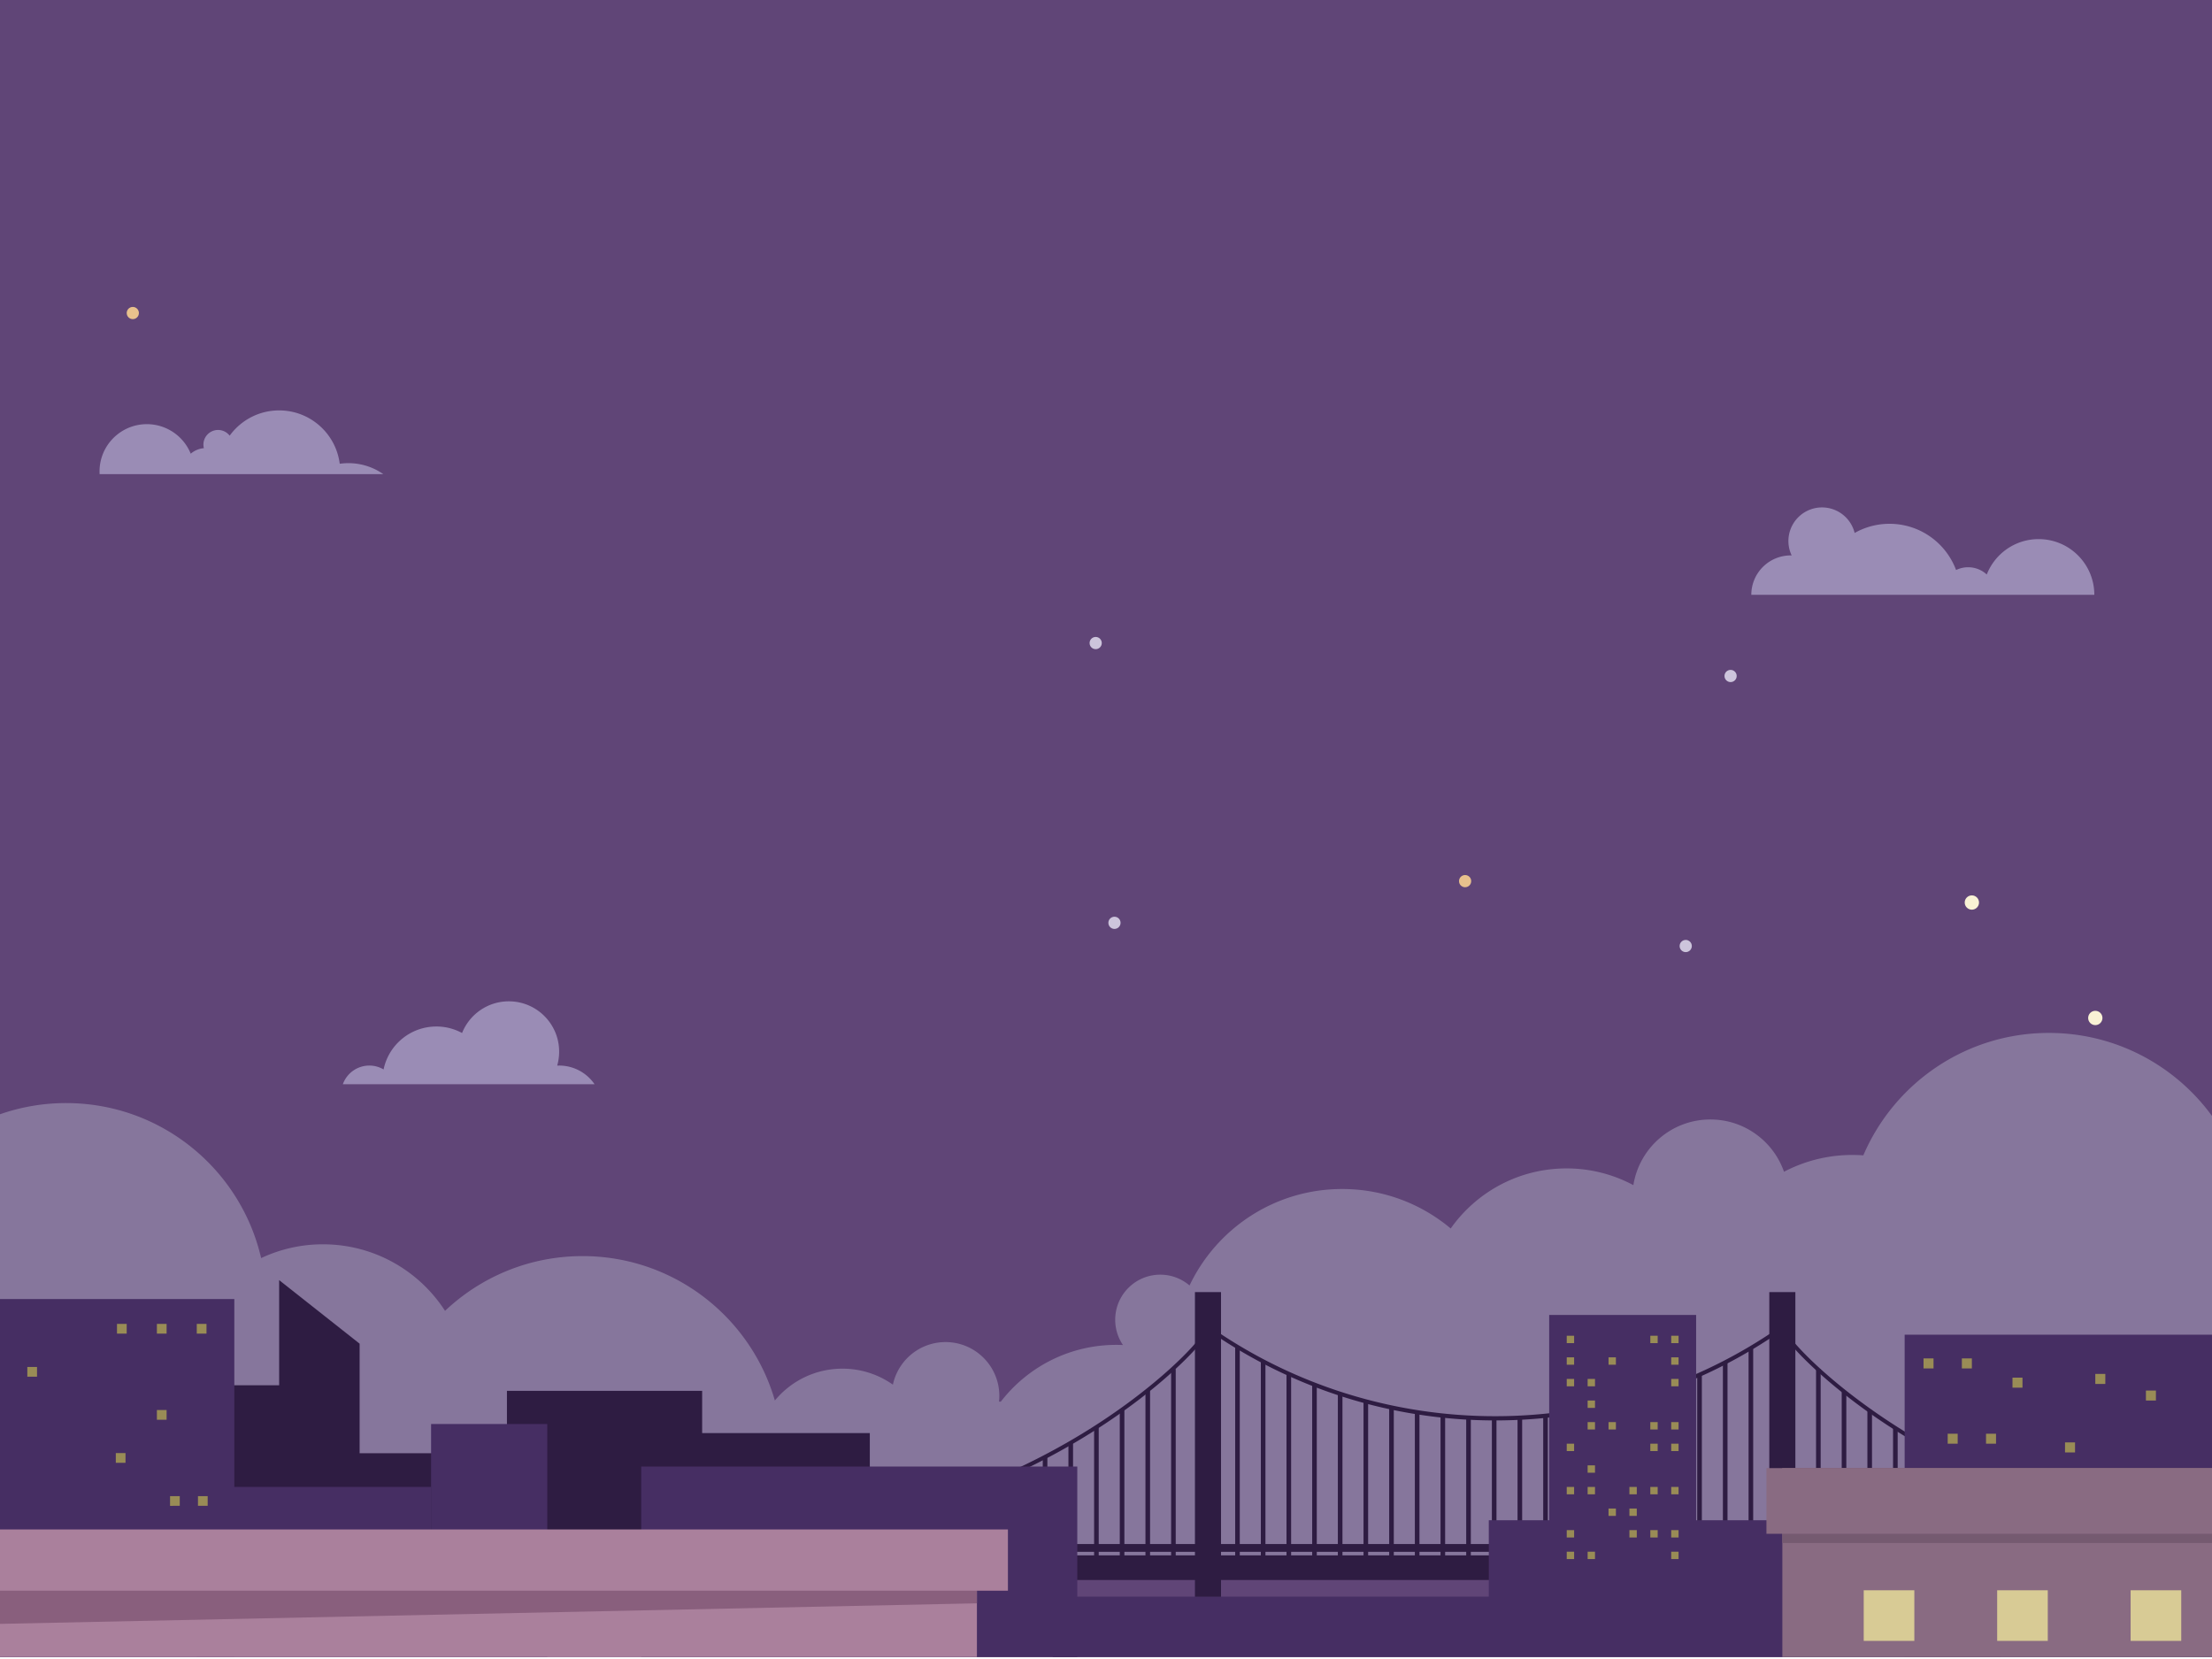 <svg xmlns="http://www.w3.org/2000/svg" width="480" height="360"><g fill="none"><path fill="#604577" d="M0-6h480v365.571H0z"/><path fill="#86769C" d="M14.339 239.366c20.62 0 37.884 14.368 42.326 33.639a31.384 31.384 0 0 1 13.419-2.994c11.111 0 20.879 5.752 26.488 14.44 7.783-7.363 18.287-11.88 29.847-11.88 19.79 0 36.486 13.235 41.726 31.335 3.487-4.22 8.76-6.91 14.663-6.91 4.078 0 7.855 1.285 10.951 3.47 1.12-5.278 5.806-9.238 11.419-9.238 6.447 0 11.674 5.226 11.674 11.674 0 .422-.023.84-.067 1.25h.394c5.788-7.493 14.86-12.32 25.06-12.32.483 0 .964.013 1.442.035a9.733 9.733 0 0 1-1.683-5.486c0-5.401 4.378-9.78 9.78-9.78 2.424 0 4.64.885 6.35 2.346 5.886-12.378 18.504-20.935 33.123-20.935 8.966 0 17.18 3.221 23.55 8.567 5.566-7.885 14.748-13.035 25.134-13.035a30.608 30.608 0 0 1 14.504 3.63c1.28-8.075 8.273-14.25 16.709-14.25 7.391 0 13.674 4.74 15.978 11.346a31.816 31.816 0 0 1 14.836-3.647c.8 0 1.591.03 2.375.087 6.687-15.621 22.197-26.567 40.264-26.567 14.55 0 27.438 7.099 35.399 18.02v95.711H0v-96.082a43.364 43.364 0 0 1 14.339-2.426z"/><path fill="#2E1C42" d="M60.575 277.786v52.257h17.463v-38.466z"/><path fill="#2E1C42" d="M68.124 315.351h37.87v18.938h-37.87zm41.881-13.542h42.359v32.481h-42.359z"/><path fill="#2E1C42" d="M145.2 310.976h43.549v23.313H145.2zM27.493 300.6h43.549v33.69H27.493z"/><g fill="#2E1C42"><path d="M473.042 332.521a152.391 152.391 0 0 1-35.144-8.79 148.14 148.14 0 0 1-26.33-13.174c-14.686-9.302-22.894-18.266-24.221-20.48l.735-.44c1.3 2.166 9.39 10.977 23.945 20.196 12.678 8.03 33.574 18.336 61.123 21.838l-.108.85zm-297.191 0-.108-.85c27.55-3.502 48.445-13.809 61.123-21.838 14.556-9.219 22.646-18.03 23.946-20.196l.735.44c-1.328 2.214-9.535 11.178-24.222 20.48-8.224 5.208-17.083 9.64-26.33 13.174a152.39 152.39 0 0 1-35.144 8.79zm148.596-24.291a108.737 108.737 0 0 1-32.456-4.946 108.614 108.614 0 0 1-30.109-14.84l.493-.701c37.127 26.093 87.017 26.093 124.143 0l.493.7a108.614 108.614 0 0 1-30.109 14.84 108.737 108.737 0 0 1-32.455 4.947z"/><path d="M268.03 292.17h1v46.362h-1zm5.57 3.148h1v43.214h-1zm5.57 2.736h1v40.478h-1zm5.571 2.352h1v38.126h-1zm5.57 1.997h1v36.13h-1zm5.571 1.665h1v34.464h-1zm5.57 1.342h1v33.122h-1zm5.569 1.04h1v32.082h-1zm5.572.738h1v31.344h-1zm5.57.45h1v30.893h-1zm5.571.162h1v30.732h-1zm5.57-.124h1v30.855h-1zm64.774-10.616h1v41.472h-1zm5.57 4.747h1v36.725h-1zm5.572 4.2h1v32.525h-1zm5.569 3.764h1v28.76h-1zm5.571 3.395h1v25.366h-1zm5.57 3.063h1v22.303h-1zm5.57 2.76h1v19.543h-1zm5.572 2.481h1v17.062h-1zm5.568 2.215h1v14.847h-1zm5.573 1.962h1v12.884h-1zm5.57 1.72h1v11.165h-1zm-195.654-30.305h1v41.47h-1zm-5.569 4.747h1v36.723h-1zm-5.572 4.198h1v32.525h-1zm-5.57 3.764h1v28.76h-1zm-5.571 3.395h1v25.366h-1zm-5.57 3.063h1v22.303h-1zm-5.569 2.76h1v19.543h-1zm-5.572 2.481h1v17.062h-1zm-5.57 2.215h1v14.847h-1zm-5.571 1.962h1v12.884h-1zm-5.57 1.72h1v11.165h-1zm136.448-20.102h1v31.267h-1zm5.572-.701h1v31.968h-1zm5.57-.998h1v32.966h-1zm5.569-1.301h1v34.267h-1zm5.572-1.622h1v35.89h-1zm5.569-1.951h1v37.84h-1zm5.572-2.306h1v40.145h-1zm5.57-2.681h1v42.826h-1zm5.57-3.092h1v45.92h-1z"/><path d="M223.71 337.514h202.01v5.351H223.71zm0-2.461h202.01v1.687H223.71z"/><path d="M259.3 280.383h5.657v72.635H259.3zm124.636 0h5.657v72.635h-5.657z"/></g><path fill="#462E63" d="M233.768 359.572h-94.624v-41.333h94.624zM0 281.891h50.847v77.68H0z"/><path fill="#462E63" d="M42.701 322.659h50.847v36.912H42.701z"/><path fill="#462E63" d="M118.756 359.571h-25.21v-50.564h25.21z"/><path fill="#AA809C" d="M0 331.886h218.717v13.294H0zm0 13.294h211.988v14.391H0z"/><path fill="#895F7D" d="M211.988 345.18H0v7.196l211.988-4.457z"/><path fill="#462E63" d="M413.307 289.627H480v69.944h-66.693z"/><path fill="#462E63" d="M323.068 329.891h111.08v29.681h-111.08zm0 29.68h-94.624v-13.106h94.624z"/><path fill="#896B82" d="M386.765 318.58H480v40.992h-93.235z"/><path fill="#755A70" d="M386.765 318.58H480v16.249h-93.235z"/><path fill="#896B82" d="M383.314 318.58H480v14.249h-96.686z"/><path fill="#D8CB95" d="M404.424 345.086h10.984v10.984h-10.984zm28.958 0h10.984v10.984h-10.984zm28.959 0h10.984v10.984h-10.984z"/><path fill="#462E63" d="M336.171 285.343h31.886v63.435h-31.886z"/><path fill="#998C56" d="M339.98 289.857h1.6v1.6h-1.6zm18.135 0h1.6v1.6h-1.6zm4.533 0h1.6v1.6h-1.6zm-22.668 4.686h1.6v1.6h-1.6zm9.068 0h1.6v1.6h-1.6zm13.6 0h1.6v1.6h-1.6zm-22.668 4.686h1.6v1.6h-1.6zm4.534 0h1.6v1.6h-1.6zm18.134 0h1.6v1.6h-1.6zm-18.134 4.685h1.6v1.6h-1.6zm0 4.686h1.6v1.6h-1.6zm4.534 0h1.6v1.6h-1.6zm9.067 0h1.6v1.6h-1.6zm4.533 0h1.6v1.6h-1.6zm-22.668 4.686h1.6v1.6h-1.6zm18.135 0h1.6v1.6h-1.6zm4.533 0h1.6v1.6h-1.6zm-18.134 4.685h1.6v1.6h-1.6zm-4.534 4.686h1.6v1.6h-1.6zm4.534 0h1.6v1.6h-1.6zm9.066 0h1.6v1.6h-1.6zm4.535 0h1.6v1.6h-1.6zm4.533 0h1.6v1.6h-1.6zm-13.6 4.686h1.6v1.6h-1.6zm4.532 0h1.6v1.6h-1.6zm-13.6 4.686h1.6v1.6h-1.6zm13.6 0h1.6v1.6h-1.6zm4.535 0h1.6v1.6h-1.6zm4.533 0h1.6v1.6h-1.6zm-22.668 4.685h1.6v1.6h-1.6zm4.534 0h1.6v1.6h-1.6zm18.134 0h1.6v1.6h-1.6zm54.752-41.943h2.171v2.171h-2.17zm8.32 0h2.17v2.171h-2.17zm10.983 4.171h2.171v2.171h-2.17zm17.974-.8h2.171v2.171h-2.17zm10.984 3.6h2.171v2.171h-2.17zm-43.016 9.372h2.171v2.171h-2.17zm8.319 0h2.171v2.171h-2.17zM448.107 313h2.171v2.171h-2.17zM42.7 287.286h2.108v2.107H42.7zm-8.656 0h2.107v2.107h-2.107zM5.93 296.629h2.107v2.107H5.93zm28.114 9.343h2.107v2.107h-2.107zm-8.914 9.343h2.107v2.107H25.13zm17.829 9.343h2.107v2.107h-2.107zm-6.059 0h2.108v2.107H36.9zm-11.513-37.372h2.107v2.107h-2.107z"/><g transform="translate(27.429 66.6)"><circle cx="338.371" cy="138.686" r="1.324" fill="#CDC5DC"/><circle cx="214.409" cy="133.652" r="1.324" fill="#CDC5DC"/><circle cx="348.106" cy="80.088" r="1.324" fill="#CDC5DC"/><circle cx="1.389" cy="1.327" r="1.324" fill="#E8C18D"/><circle cx="290.497" cy="124.605" r="1.324" fill="#E8C18D"/><circle cx="210.333" cy="72.941" r="1.324" fill="#CDC5DC"/><circle cx="400.462" cy="129.247" r="1.552" fill="#F9F2D5"/><circle cx="427.249" cy="154.298" r="1.552" fill="#F9F2D5"/></g><path fill="#9A8CB5" d="M442.38 116.986c-5.12 0-9.497 3.184-11.256 7.681a5.943 5.943 0 0 0-4.04-1.574 5.97 5.97 0 0 0-2.619.603c-2.179-5.859-7.822-10.032-14.44-10.032a15.35 15.35 0 0 0-6.048 1.232 15.34 15.34 0 0 0-1.522.755 7.293 7.293 0 1 0-13.667 4.881c-.071-.002-.14-.007-.212-.007a8.544 8.544 0 0 0-8.544 8.544h74.432c0-6.674-5.409-12.083-12.083-12.083zM75.593 100.503c-.636 0-1.26.045-1.872.132-.824-6.528-6.396-11.578-13.148-11.578-4.416 0-8.327 2.16-10.735 5.482l-.002.003a3.17 3.17 0 0 0-2.515-1.24 3.179 3.179 0 0 0-3.18 3.18c0 .266.037.523.099.77l-.005.001a5.05 5.05 0 0 0-2.847 1.2 10.272 10.272 0 0 0-9.52-6.411c-5.67 0-10.268 4.597-10.268 10.268 0 .194.005.388.017.578h61.56a13.186 13.186 0 0 0-7.584-2.385zm45.74 130.723c-.142 0-.286.003-.425.01.276-.962.425-1.98.425-3.03 0-6.03-4.89-10.92-10.92-10.92-4.603 0-8.54 2.848-10.146 6.876a11.638 11.638 0 0 0-5.575-1.412c-5.647 0-10.359 4-11.455 9.32a6.055 6.055 0 0 0-3.094-.844 6.096 6.096 0 0 0-5.743 4.045h54.615a9.305 9.305 0 0 0-7.682-4.045z"/></g></svg>